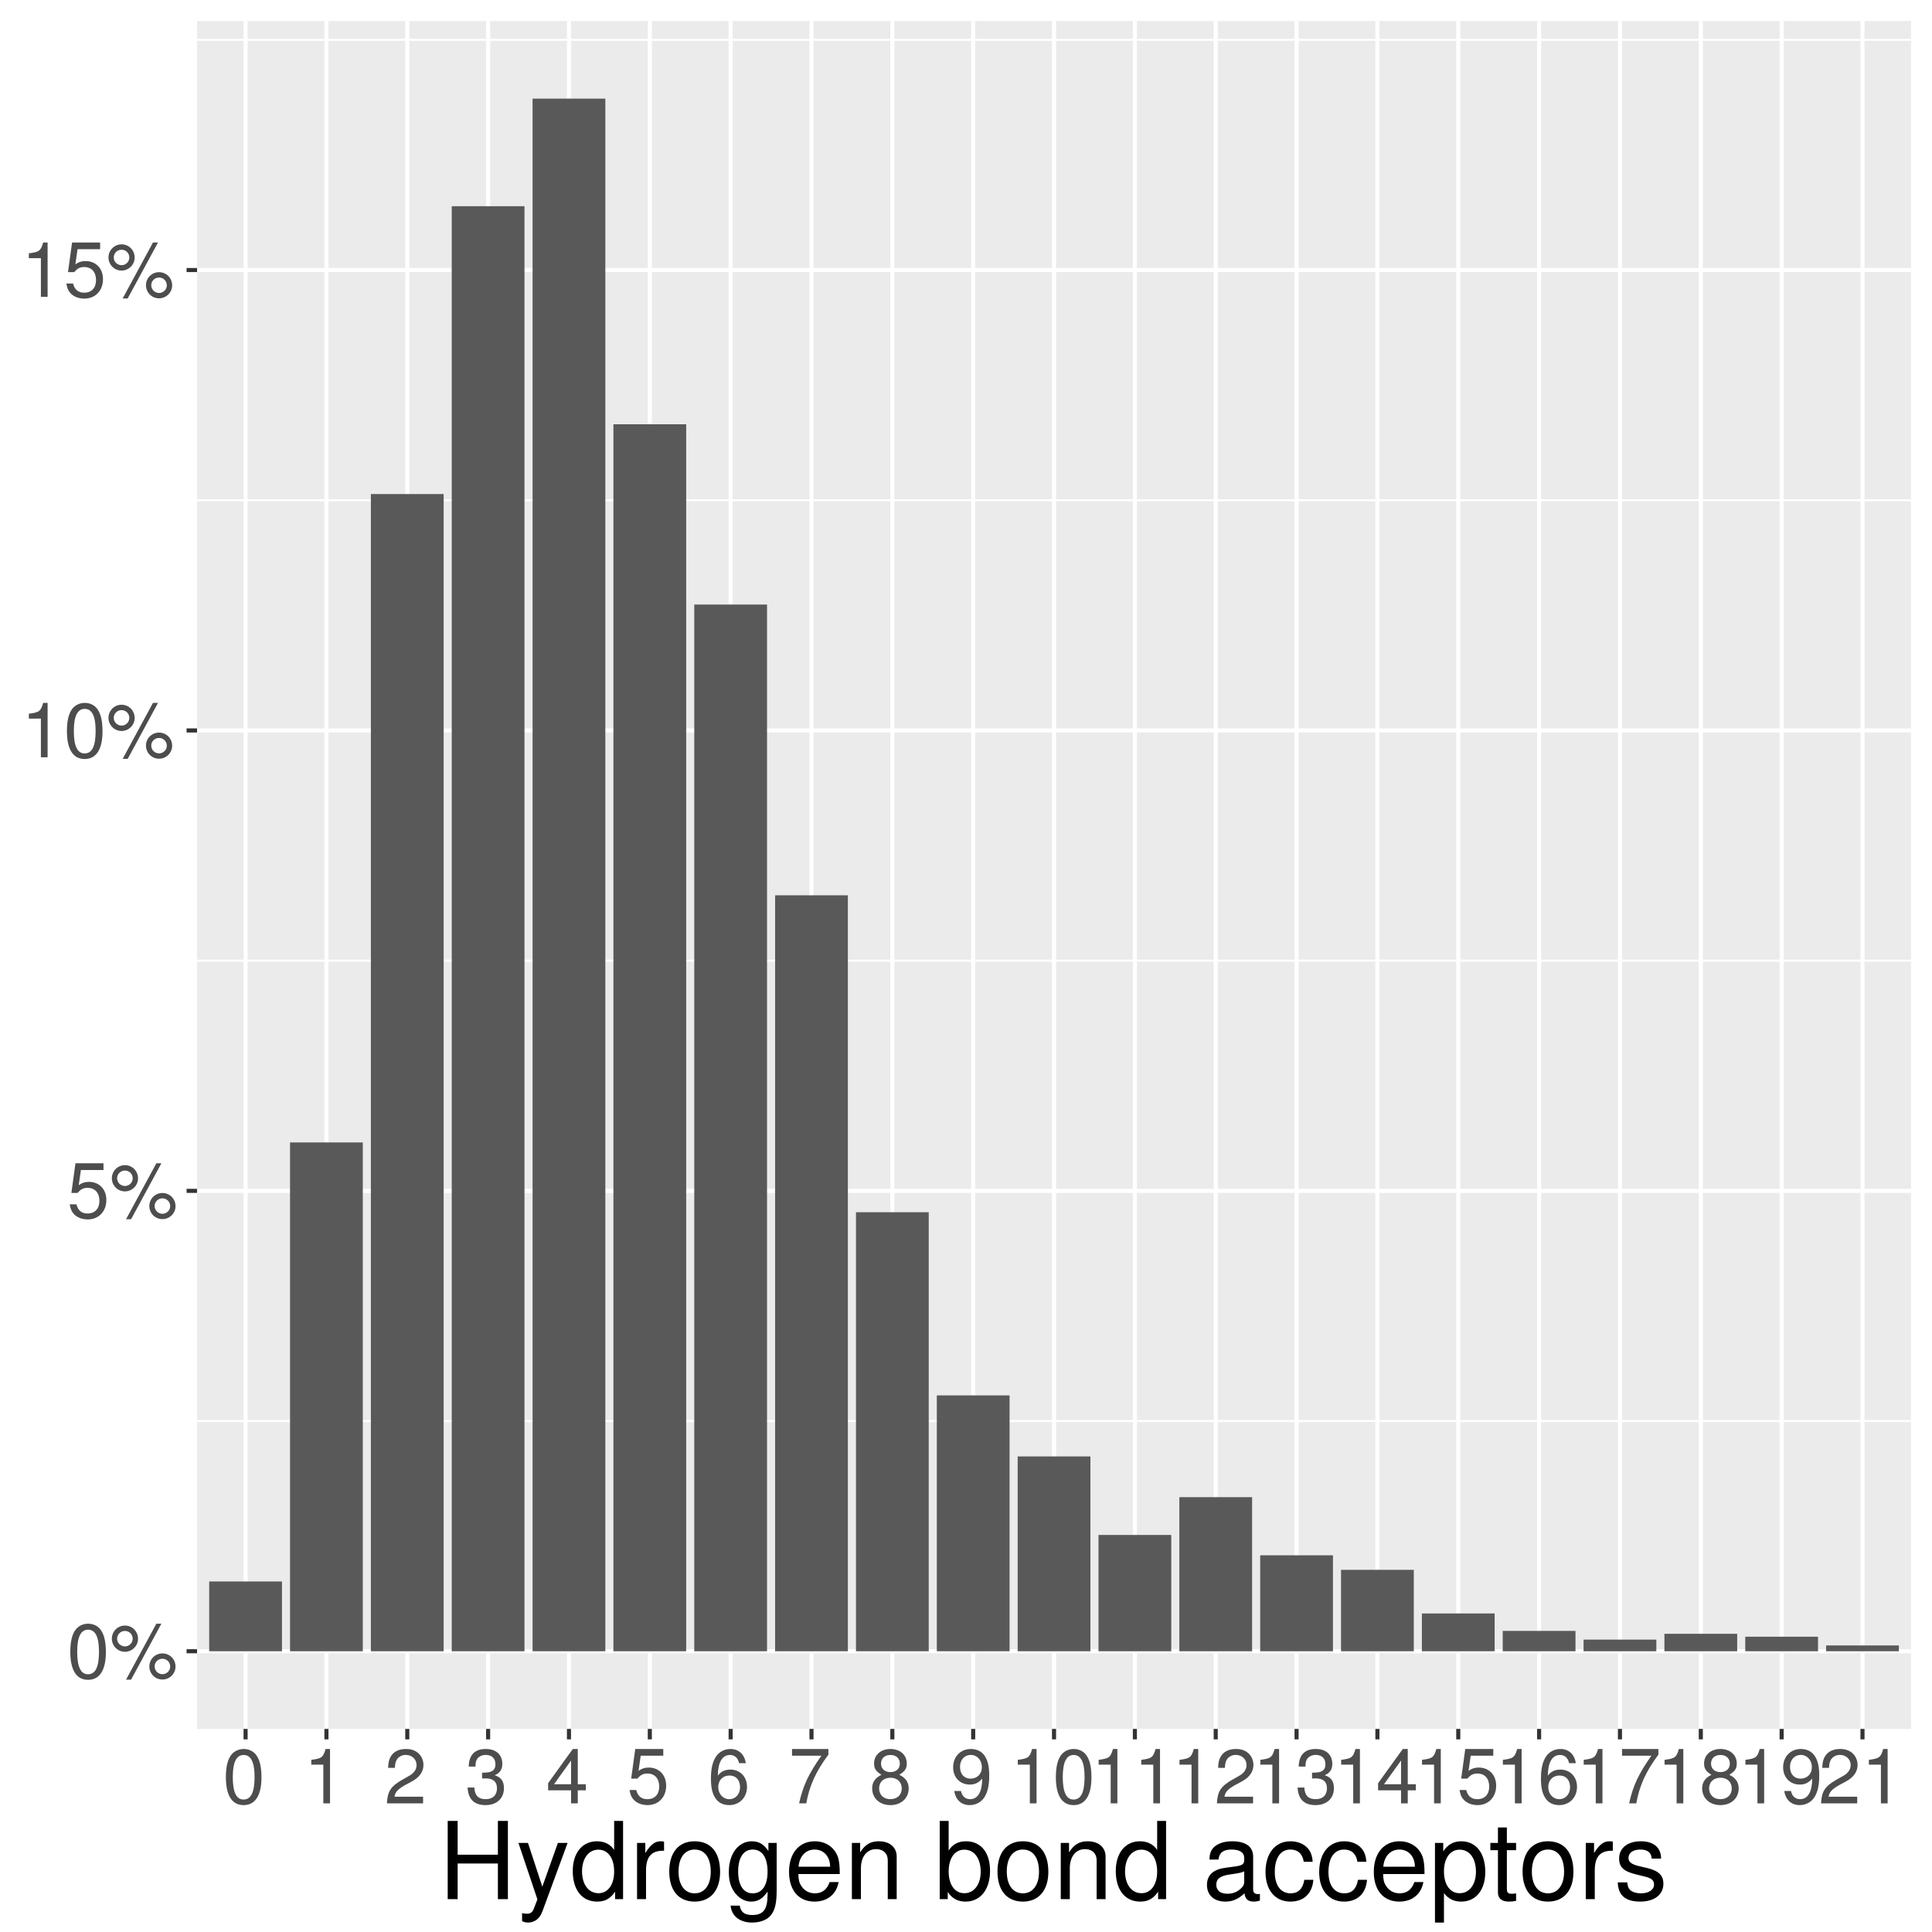 <?xml version="1.0" encoding="UTF-8"?>
<svg xmlns="http://www.w3.org/2000/svg" xmlns:xlink="http://www.w3.org/1999/xlink" width="504pt" height="504pt" viewBox="0 0 504 504" version="1.1">
<defs>
<g>
<symbol overflow="visible" id="glyph0-0">
<path style="stroke:none;" d=""/>
</symbol>
<symbol overflow="visible" id="glyph0-1">
<path style="stroke:none;" d="M 5.5 -14.188 C 4.188 -14.188 2.984 -13.594 2.234 -12.625 C 1.312 -11.375 0.859 -9.484 0.859 -6.859 C 0.859 -2.062 2.453 0.453 5.5 0.453 C 8.5 0.453 10.141 -2.078 10.141 -6.734 C 10.141 -9.5 9.703 -11.344 8.766 -12.625 C 8.016 -13.625 6.844 -14.188 5.5 -14.188 Z M 5.5 -12.625 C 7.406 -12.625 8.344 -10.719 8.344 -6.906 C 8.344 -2.875 7.422 -1 5.453 -1 C 3.594 -1 2.656 -2.953 2.656 -6.844 C 2.656 -10.719 3.594 -12.625 5.5 -12.625 Z M 5.5 -12.625 "/>
</symbol>
<symbol overflow="visible" id="glyph0-2">
<path style="stroke:none;" d="M 3.984 -13.703 C 2.094 -13.703 0.578 -12.156 0.578 -10.281 C 0.578 -8.406 2.094 -6.859 4 -6.859 C 5.859 -6.859 7.406 -8.406 7.406 -10.234 C 7.406 -12.188 5.906 -13.703 3.984 -13.703 Z M 3.984 -12.297 C 5.125 -12.297 6.016 -11.406 6.016 -10.266 C 6.016 -9.156 5.094 -8.266 4 -8.266 C 2.875 -8.266 1.953 -9.156 1.953 -10.281 C 1.953 -11.406 2.859 -12.297 3.984 -12.297 Z M 12.188 -14.188 L 4.281 0.406 L 5.594 0.406 L 13.5 -14.188 Z M 13.766 -6.438 C 11.875 -6.438 10.359 -4.922 10.359 -3.047 C 10.359 -1.141 11.875 0.375 13.781 0.375 C 15.641 0.375 17.188 -1.141 17.188 -3 C 17.188 -4.922 15.688 -6.438 13.766 -6.438 Z M 13.766 -5.047 C 14.906 -5.047 15.797 -4.141 15.797 -3 C 15.797 -1.922 14.875 -1.016 13.781 -1.016 C 12.641 -1.016 11.734 -1.922 11.734 -3.047 C 11.734 -4.141 12.641 -5.047 13.766 -5.047 Z M 13.766 -5.047 "/>
</symbol>
<symbol overflow="visible" id="glyph0-3">
<path style="stroke:none;" d="M 9.516 -14.188 L 2.203 -14.188 L 1.141 -6.453 L 2.766 -6.453 C 3.578 -7.438 4.266 -7.781 5.375 -7.781 C 7.281 -7.781 8.453 -6.484 8.453 -4.375 C 8.453 -2.344 7.281 -1.094 5.359 -1.094 C 3.812 -1.094 2.875 -1.875 2.453 -3.484 L 0.703 -3.484 C 0.938 -2.312 1.141 -1.766 1.562 -1.234 C 2.359 -0.156 3.797 0.453 5.406 0.453 C 8.266 0.453 10.266 -1.625 10.266 -4.625 C 10.266 -7.422 8.406 -9.344 5.688 -9.344 C 4.688 -9.344 3.875 -9.078 3.062 -8.484 L 3.625 -12.438 L 9.516 -12.438 Z M 9.516 -14.188 "/>
</symbol>
<symbol overflow="visible" id="glyph0-4">
<path style="stroke:none;" d="M 5.188 -10.094 L 5.188 0 L 6.938 0 L 6.938 -14.188 L 5.781 -14.188 C 5.156 -12 4.766 -11.703 2.047 -11.359 L 2.047 -10.094 Z M 5.188 -10.094 "/>
</symbol>
<symbol overflow="visible" id="glyph0-5">
<path style="stroke:none;" d="M 10.125 -1.734 L 2.656 -1.734 C 2.844 -2.906 3.484 -3.641 5.219 -4.656 L 7.219 -5.734 C 9.203 -6.812 10.219 -8.281 10.219 -10.016 C 10.219 -11.203 9.734 -12.297 8.906 -13.078 C 8.062 -13.812 7.047 -14.188 5.688 -14.188 C 3.875 -14.188 2.547 -13.562 1.766 -12.344 C 1.266 -11.578 1.047 -10.703 1 -9.266 L 2.766 -9.266 C 2.812 -10.219 2.938 -10.797 3.188 -11.266 C 3.641 -12.125 4.562 -12.641 5.625 -12.641 C 7.219 -12.641 8.422 -11.5 8.422 -9.984 C 8.422 -8.859 7.766 -7.906 6.5 -7.188 L 4.656 -6.141 C 1.703 -4.453 0.844 -3.125 0.688 0 L 10.125 0 Z M 10.125 -1.734 "/>
</symbol>
<symbol overflow="visible" id="glyph0-6">
<path style="stroke:none;" d="M 4.422 -6.5 L 4.641 -6.5 L 5.375 -6.516 C 7.312 -6.516 8.312 -5.641 8.312 -3.938 C 8.312 -2.156 7.219 -1.094 5.375 -1.094 C 3.453 -1.094 2.516 -2.062 2.406 -4.125 L 0.641 -4.125 C 0.719 -2.984 0.922 -2.234 1.266 -1.594 C 1.984 -0.234 3.375 0.453 5.312 0.453 C 8.234 0.453 10.125 -1.281 10.125 -3.953 C 10.125 -5.766 9.422 -6.766 7.719 -7.344 C 9.047 -7.875 9.703 -8.859 9.703 -10.281 C 9.703 -12.719 8.078 -14.188 5.375 -14.188 C 2.516 -14.188 1 -12.625 0.938 -9.594 L 2.703 -9.594 C 2.719 -10.453 2.797 -10.938 3.016 -11.375 C 3.422 -12.156 4.297 -12.641 5.406 -12.641 C 6.953 -12.641 7.906 -11.734 7.906 -10.219 C 7.906 -9.219 7.547 -8.625 6.766 -8.297 C 6.281 -8.094 5.656 -8.016 4.422 -8 Z M 4.422 -6.5 "/>
</symbol>
<symbol overflow="visible" id="glyph0-7">
<path style="stroke:none;" d="M 6.547 -3.406 L 6.547 0 L 8.297 0 L 8.297 -3.406 L 10.406 -3.406 L 10.406 -4.984 L 8.297 -4.984 L 8.297 -14.188 L 7 -14.188 L 0.562 -5.266 L 0.562 -3.406 Z M 6.547 -4.984 L 2.094 -4.984 L 6.547 -11.188 Z M 6.547 -4.984 "/>
</symbol>
<symbol overflow="visible" id="glyph0-8">
<path style="stroke:none;" d="M 9.953 -10.484 C 9.625 -12.797 8.094 -14.188 5.938 -14.188 C 4.375 -14.188 2.984 -13.438 2.141 -12.156 C 1.266 -10.781 0.859 -9.047 0.859 -6.453 C 0.859 -4.062 1.219 -2.562 2.062 -1.297 C 2.812 -0.156 4.062 0.453 5.625 0.453 C 8.312 0.453 10.266 -1.547 10.266 -4.312 C 10.266 -6.953 8.453 -8.812 5.922 -8.812 C 4.516 -8.812 3.422 -8.281 2.656 -7.234 C 2.688 -10.703 3.797 -12.625 5.812 -12.625 C 7.062 -12.625 7.922 -11.844 8.203 -10.484 Z M 5.703 -7.266 C 7.406 -7.266 8.453 -6.078 8.453 -4.188 C 8.453 -2.406 7.266 -1.094 5.641 -1.094 C 4 -1.094 2.766 -2.453 2.766 -4.281 C 2.766 -6.047 3.953 -7.266 5.703 -7.266 Z M 5.703 -7.266 "/>
</symbol>
<symbol overflow="visible" id="glyph0-9">
<path style="stroke:none;" d="M 10.406 -14.188 L 0.922 -14.188 L 0.922 -12.438 L 8.578 -12.438 C 5.203 -7.625 3.812 -4.656 2.766 0 L 4.641 0 C 5.422 -4.547 7.203 -8.438 10.406 -12.703 Z M 10.406 -14.188 "/>
</symbol>
<symbol overflow="visible" id="glyph0-10">
<path style="stroke:none;" d="M 7.812 -7.453 C 9.281 -8.359 9.766 -9.062 9.766 -10.406 C 9.766 -12.641 8.016 -14.188 5.5 -14.188 C 3 -14.188 1.234 -12.625 1.234 -10.406 C 1.234 -9.078 1.703 -8.359 3.156 -7.453 C 1.547 -6.688 0.734 -5.5 0.734 -3.938 C 0.734 -1.344 2.688 0.453 5.5 0.453 C 8.297 0.453 10.266 -1.344 10.266 -3.922 C 10.266 -5.5 9.453 -6.688 7.812 -7.453 Z M 5.5 -12.625 C 7 -12.625 7.953 -11.734 7.953 -10.359 C 7.953 -9.047 6.984 -8.156 5.5 -8.156 C 4 -8.156 3.047 -9.047 3.047 -10.375 C 3.047 -11.734 4 -12.625 5.5 -12.625 Z M 5.5 -6.688 C 7.266 -6.688 8.453 -5.562 8.453 -3.906 C 8.453 -2.203 7.281 -1.094 5.453 -1.094 C 3.734 -1.094 2.547 -2.234 2.547 -3.906 C 2.547 -5.562 3.719 -6.688 5.5 -6.688 Z M 5.5 -6.688 "/>
</symbol>
<symbol overflow="visible" id="glyph0-11">
<path style="stroke:none;" d="M 1.062 -3.234 C 1.406 -0.922 2.922 0.453 5.078 0.453 C 6.656 0.453 8.062 -0.281 8.906 -1.562 C 9.781 -2.938 10.188 -4.688 10.188 -7.266 C 10.188 -9.641 9.812 -11.156 8.984 -12.422 C 8.203 -13.562 6.953 -14.188 5.406 -14.188 C 2.703 -14.188 0.766 -12.188 0.766 -9.406 C 0.766 -6.766 2.562 -4.906 5.125 -4.906 C 6.453 -4.906 7.438 -5.375 8.359 -6.484 C 8.344 -3.016 7.219 -1.094 5.203 -1.094 C 3.953 -1.094 3.094 -1.875 2.812 -3.234 Z M 5.375 -12.641 C 7.016 -12.641 8.266 -11.281 8.266 -9.438 C 8.266 -7.688 7.062 -6.453 5.312 -6.453 C 3.625 -6.453 2.562 -7.641 2.562 -9.547 C 2.562 -11.344 3.734 -12.641 5.375 -12.641 Z M 5.375 -12.641 "/>
</symbol>
<symbol overflow="visible" id="glyph1-0">
<path style="stroke:none;" d=""/>
</symbol>
<symbol overflow="visible" id="glyph1-1">
<path style="stroke:none;" d="M 15.422 -9.297 L 15.422 0 L 18.031 0 L 18.031 -20.406 L 15.422 -20.406 L 15.422 -11.594 L 4.922 -11.594 L 4.922 -20.406 L 2.328 -20.406 L 2.328 0 L 4.922 0 L 4.922 -9.297 Z M 15.422 -9.297 "/>
</symbol>
<symbol overflow="visible" id="glyph1-2">
<path style="stroke:none;" d="M 10.859 -14.672 L 6.797 -3.25 L 3.047 -14.672 L 0.562 -14.672 L 5.516 0.062 L 4.625 2.375 C 4.234 3.422 3.719 3.812 2.75 3.812 C 2.359 3.812 2.016 3.75 1.516 3.641 L 1.516 5.734 C 1.984 5.984 2.469 6.109 3.078 6.109 C 3.844 6.109 4.641 5.859 5.266 5.406 C 5.984 4.875 6.406 4.25 6.859 3.078 L 13.391 -14.672 Z M 10.859 -14.672 "/>
</symbol>
<symbol overflow="visible" id="glyph1-3">
<path style="stroke:none;" d="M 13.859 -20.406 L 11.531 -20.406 L 11.531 -12.828 C 10.562 -14.312 8.984 -15.094 7.031 -15.094 C 3.219 -15.094 0.734 -12.047 0.734 -7.359 C 0.734 -2.406 3.141 0.641 7.109 0.641 C 9.125 0.641 10.531 -0.109 11.781 -1.938 L 11.781 0 L 13.859 0 Z M 7.422 -12.906 C 9.938 -12.906 11.531 -10.703 11.531 -7.172 C 11.531 -3.781 9.906 -1.547 7.453 -1.547 C 4.875 -1.547 3.156 -3.812 3.156 -7.219 C 3.156 -10.641 4.875 -12.906 7.422 -12.906 Z M 7.422 -12.906 "/>
</symbol>
<symbol overflow="visible" id="glyph1-4">
<path style="stroke:none;" d="M 1.938 -14.672 L 1.938 0 L 4.281 0 L 4.281 -7.609 C 4.312 -11.141 5.766 -12.719 8.984 -12.625 L 8.984 -15.016 C 8.594 -15.062 8.375 -15.094 8.094 -15.094 C 6.578 -15.094 5.438 -14.203 4.094 -12.016 L 4.094 -14.672 Z M 1.938 -14.672 "/>
</symbol>
<symbol overflow="visible" id="glyph1-5">
<path style="stroke:none;" d="M 7.609 -15.094 C 3.469 -15.094 1.016 -12.156 1.016 -7.219 C 1.016 -2.266 3.469 0.641 7.641 0.641 C 11.781 0.641 14.281 -2.297 14.281 -7.109 C 14.281 -12.203 11.875 -15.094 7.609 -15.094 Z M 7.641 -12.938 C 10.281 -12.938 11.844 -10.781 11.844 -7.141 C 11.844 -3.672 10.219 -1.516 7.641 -1.516 C 5.047 -1.516 3.438 -3.672 3.438 -7.219 C 3.438 -10.781 5.047 -12.938 7.641 -12.938 Z M 7.641 -12.938 "/>
</symbol>
<symbol overflow="visible" id="glyph1-6">
<path style="stroke:none;" d="M 11.312 -14.672 L 11.312 -12.547 C 10.141 -14.312 8.844 -15.094 7 -15.094 C 3.438 -15.094 0.984 -11.781 0.984 -7.078 C 0.984 -4.625 1.562 -2.828 2.828 -1.344 C 3.922 -0.062 5.312 0.641 6.828 0.641 C 8.594 0.641 9.859 -0.141 11.094 -1.984 L 11.094 -1.234 C 11.094 2.688 10 4.141 7.078 4.141 C 5.094 4.141 4.062 3.359 3.844 1.688 L 1.453 1.688 C 1.688 4.391 3.844 6.109 7.031 6.109 C 9.188 6.109 10.969 5.406 11.922 4.234 C 13.047 2.859 13.469 1.031 13.469 -2.406 L 13.469 -14.672 Z M 7.219 -12.938 C 9.688 -12.938 11.094 -10.859 11.094 -7.141 C 11.094 -3.578 9.656 -1.516 7.219 -1.516 C 4.812 -1.516 3.422 -3.609 3.422 -7.219 C 3.422 -10.812 4.812 -12.938 7.219 -12.938 Z M 7.219 -12.938 "/>
</symbol>
<symbol overflow="visible" id="glyph1-7">
<path style="stroke:none;" d="M 14.359 -6.547 C 14.359 -8.797 14.203 -10.141 13.781 -11.234 C 12.828 -13.641 10.578 -15.094 7.844 -15.094 C 3.75 -15.094 1.125 -11.984 1.125 -7.141 C 1.125 -2.297 3.641 0.641 7.781 0.641 C 11.141 0.641 13.469 -1.266 14.062 -4.453 L 11.703 -4.453 C 11.062 -2.516 9.75 -1.516 7.875 -1.516 C 6.391 -1.516 5.125 -2.188 4.344 -3.422 C 3.781 -4.25 3.578 -5.094 3.562 -6.547 Z M 3.609 -8.453 C 3.812 -11.172 5.453 -12.938 7.812 -12.938 C 10.188 -12.938 11.844 -11.094 11.844 -8.453 Z M 3.609 -8.453 "/>
</symbol>
<symbol overflow="visible" id="glyph1-8">
<path style="stroke:none;" d="M 1.953 -14.672 L 1.953 0 L 4.312 0 L 4.312 -8.094 C 4.312 -11.094 5.875 -13.047 8.281 -13.047 C 10.141 -13.047 11.312 -11.922 11.312 -10.156 L 11.312 0 L 13.641 0 L 13.641 -11.094 C 13.641 -13.531 11.812 -15.094 8.984 -15.094 C 6.797 -15.094 5.406 -14.25 4.109 -12.203 L 4.109 -14.672 Z M 1.953 -14.672 "/>
</symbol>
<symbol overflow="visible" id="glyph1-9">
<path style="stroke:none;" d=""/>
</symbol>
<symbol overflow="visible" id="glyph1-10">
<path style="stroke:none;" d="M 1.516 -20.406 L 1.516 0 L 3.609 0 L 3.609 -1.875 C 4.734 -0.172 6.219 0.641 8.266 0.641 C 12.125 0.641 14.641 -2.516 14.641 -7.391 C 14.641 -12.156 12.266 -15.094 8.375 -15.094 C 6.359 -15.094 4.922 -14.344 3.844 -12.688 L 3.844 -20.406 Z M 7.922 -12.906 C 10.531 -12.906 12.203 -10.641 12.203 -7.141 C 12.203 -3.812 10.469 -1.547 7.922 -1.547 C 5.438 -1.547 3.844 -3.781 3.844 -7.219 C 3.844 -10.672 5.438 -12.906 7.922 -12.906 Z M 7.922 -12.906 "/>
</symbol>
<symbol overflow="visible" id="glyph1-11">
<path style="stroke:none;" d="M 14.984 -1.375 C 14.734 -1.312 14.609 -1.312 14.469 -1.312 C 13.656 -1.312 13.219 -1.734 13.219 -2.469 L 13.219 -11.094 C 13.219 -13.688 11.312 -15.094 7.703 -15.094 C 5.547 -15.094 3.844 -14.469 2.828 -13.391 C 2.156 -12.625 1.875 -11.781 1.812 -10.328 L 4.172 -10.328 C 4.375 -12.125 5.438 -12.938 7.609 -12.938 C 9.75 -12.938 10.891 -12.156 10.891 -10.75 L 10.891 -10.141 C 10.859 -9.125 10.359 -8.766 8.453 -8.516 C 5.156 -8.094 4.641 -7.984 3.75 -7.609 C 2.047 -6.891 1.172 -5.594 1.172 -3.703 C 1.172 -1.031 3.031 0.641 5.984 0.641 C 7.844 0.641 9.328 0 10.969 -1.516 C 11.141 0 11.875 0.641 13.391 0.641 C 13.891 0.641 14.203 0.594 14.984 0.391 Z M 10.891 -4.625 C 10.891 -3.844 10.672 -3.359 9.969 -2.719 C 9.016 -1.844 7.875 -1.406 6.5 -1.406 C 4.672 -1.406 3.609 -2.266 3.609 -3.75 C 3.609 -5.297 4.625 -6.078 7.141 -6.438 C 9.625 -6.781 10.109 -6.891 10.891 -7.25 Z M 10.891 -4.625 "/>
</symbol>
<symbol overflow="visible" id="glyph1-12">
<path style="stroke:none;" d="M 13.188 -9.75 C 13.078 -11.172 12.766 -12.094 12.203 -12.906 C 11.203 -14.281 9.438 -15.094 7.391 -15.094 C 3.422 -15.094 0.875 -11.953 0.875 -7.078 C 0.875 -2.359 3.391 0.641 7.359 0.641 C 10.859 0.641 13.078 -1.453 13.359 -5.047 L 11 -5.047 C 10.609 -2.688 9.406 -1.516 7.422 -1.516 C 4.844 -1.516 3.297 -3.609 3.297 -7.078 C 3.297 -10.75 4.812 -12.938 7.359 -12.938 C 9.328 -12.938 10.562 -11.781 10.844 -9.75 Z M 13.188 -9.75 "/>
</symbol>
<symbol overflow="visible" id="glyph1-13">
<path style="stroke:none;" d="M 1.516 6.109 L 3.859 6.109 L 3.859 -1.547 C 5.094 -0.031 6.469 0.641 8.375 0.641 C 12.188 0.641 14.641 -2.406 14.641 -7.078 C 14.641 -12.016 12.234 -15.094 8.344 -15.094 C 6.359 -15.094 4.766 -14.203 3.672 -12.453 L 3.672 -14.672 L 1.516 -14.672 Z M 7.953 -12.906 C 10.531 -12.906 12.203 -10.641 12.203 -7.141 C 12.203 -3.812 10.5 -1.547 7.953 -1.547 C 5.453 -1.547 3.859 -3.781 3.859 -7.219 C 3.859 -10.672 5.453 -12.906 7.953 -12.906 Z M 7.953 -12.906 "/>
</symbol>
<symbol overflow="visible" id="glyph1-14">
<path style="stroke:none;" d="M 7.109 -14.672 L 4.703 -14.672 L 4.703 -18.703 L 2.375 -18.703 L 2.375 -14.672 L 0.391 -14.672 L 0.391 -12.766 L 2.375 -12.766 L 2.375 -1.688 C 2.375 -0.172 3.391 0.641 5.203 0.641 C 5.828 0.641 6.328 0.594 7.109 0.453 L 7.109 -1.516 C 6.781 -1.422 6.469 -1.406 5.984 -1.406 C 4.984 -1.406 4.703 -1.688 4.703 -2.719 L 4.703 -12.766 L 7.109 -12.766 Z M 7.109 -14.672 "/>
</symbol>
<symbol overflow="visible" id="glyph1-15">
<path style="stroke:none;" d="M 12.266 -10.578 C 12.234 -13.469 10.328 -15.094 6.938 -15.094 C 3.531 -15.094 1.312 -13.328 1.312 -10.609 C 1.312 -8.312 2.484 -7.219 5.969 -6.391 L 8.141 -5.859 C 9.766 -5.453 10.422 -4.875 10.422 -3.844 C 10.422 -2.438 9.047 -1.516 7 -1.516 C 5.734 -1.516 4.672 -1.875 4.094 -2.484 C 3.719 -2.906 3.562 -3.328 3.422 -4.375 L 0.953 -4.375 C 1.062 -0.984 2.969 0.641 6.797 0.641 C 10.5 0.641 12.859 -1.172 12.859 -4 C 12.859 -6.188 11.625 -7.391 8.703 -8.094 L 6.469 -8.625 C 4.562 -9.078 3.75 -9.688 3.75 -10.719 C 3.75 -12.094 4.953 -12.938 6.859 -12.938 C 8.734 -12.938 9.75 -12.125 9.797 -10.578 Z M 12.266 -10.578 "/>
</symbol>
</g>
<clipPath id="clip1">
  <path d="M 51.41 5.48 L 499 5.48 L 499 452 L 51.41 452 Z M 51.41 5.48 "/>
</clipPath>
<clipPath id="clip2">
  <path d="M 51.41 370 L 499 370 L 499 371 L 51.41 371 Z M 51.41 370 "/>
</clipPath>
<clipPath id="clip3">
  <path d="M 51.41 250 L 499 250 L 499 251 L 51.41 251 Z M 51.41 250 "/>
</clipPath>
<clipPath id="clip4">
  <path d="M 51.41 130 L 499 130 L 499 131 L 51.41 131 Z M 51.41 130 "/>
</clipPath>
<clipPath id="clip5">
  <path d="M 51.41 10 L 499 10 L 499 11 L 51.41 11 Z M 51.41 10 "/>
</clipPath>
<clipPath id="clip6">
  <path d="M 51.41 430 L 499.52 430 L 499.52 432 L 51.41 432 Z M 51.41 430 "/>
</clipPath>
<clipPath id="clip7">
  <path d="M 51.41 310 L 499.52 310 L 499.52 312 L 51.41 312 Z M 51.41 310 "/>
</clipPath>
<clipPath id="clip8">
  <path d="M 51.41 190 L 499.52 190 L 499.52 192 L 51.41 192 Z M 51.41 190 "/>
</clipPath>
<clipPath id="clip9">
  <path d="M 51.41 69 L 499.52 69 L 499.52 71 L 51.41 71 Z M 51.41 69 "/>
</clipPath>
<clipPath id="clip10">
  <path d="M 63 5.48 L 65 5.48 L 65 452 L 63 452 Z M 63 5.48 "/>
</clipPath>
<clipPath id="clip11">
  <path d="M 84 5.48 L 86 5.48 L 86 452 L 84 452 Z M 84 5.48 "/>
</clipPath>
<clipPath id="clip12">
  <path d="M 105 5.48 L 107 5.48 L 107 452 L 105 452 Z M 105 5.48 "/>
</clipPath>
<clipPath id="clip13">
  <path d="M 126 5.48 L 128 5.48 L 128 452 L 126 452 Z M 126 5.48 "/>
</clipPath>
<clipPath id="clip14">
  <path d="M 147 5.48 L 149 5.48 L 149 452 L 147 452 Z M 147 5.48 "/>
</clipPath>
<clipPath id="clip15">
  <path d="M 168 5.48 L 171 5.48 L 171 452 L 168 452 Z M 168 5.48 "/>
</clipPath>
<clipPath id="clip16">
  <path d="M 190 5.48 L 192 5.48 L 192 452 L 190 452 Z M 190 5.48 "/>
</clipPath>
<clipPath id="clip17">
  <path d="M 211 5.48 L 213 5.48 L 213 452 L 211 452 Z M 211 5.48 "/>
</clipPath>
<clipPath id="clip18">
  <path d="M 232 5.48 L 234 5.48 L 234 452 L 232 452 Z M 232 5.48 "/>
</clipPath>
<clipPath id="clip19">
  <path d="M 253 5.48 L 255 5.48 L 255 452 L 253 452 Z M 253 5.48 "/>
</clipPath>
<clipPath id="clip20">
  <path d="M 274 5.48 L 276 5.48 L 276 452 L 274 452 Z M 274 5.48 "/>
</clipPath>
<clipPath id="clip21">
  <path d="M 295 5.48 L 297 5.48 L 297 452 L 295 452 Z M 295 5.48 "/>
</clipPath>
<clipPath id="clip22">
  <path d="M 316 5.48 L 318 5.48 L 318 452 L 316 452 Z M 316 5.48 "/>
</clipPath>
<clipPath id="clip23">
  <path d="M 337 5.48 L 339 5.48 L 339 452 L 337 452 Z M 337 5.48 "/>
</clipPath>
<clipPath id="clip24">
  <path d="M 358 5.48 L 360 5.48 L 360 452 L 358 452 Z M 358 5.48 "/>
</clipPath>
<clipPath id="clip25">
  <path d="M 379 5.48 L 381 5.48 L 381 452 L 379 452 Z M 379 5.48 "/>
</clipPath>
<clipPath id="clip26">
  <path d="M 400 5.48 L 403 5.48 L 403 452 L 400 452 Z M 400 5.48 "/>
</clipPath>
<clipPath id="clip27">
  <path d="M 422 5.48 L 424 5.48 L 424 452 L 422 452 Z M 422 5.48 "/>
</clipPath>
<clipPath id="clip28">
  <path d="M 443 5.48 L 445 5.48 L 445 452 L 443 452 Z M 443 5.48 "/>
</clipPath>
<clipPath id="clip29">
  <path d="M 464 5.48 L 466 5.48 L 466 452 L 464 452 Z M 464 5.48 "/>
</clipPath>
<clipPath id="clip30">
  <path d="M 485 5.48 L 487 5.48 L 487 452 L 485 452 Z M 485 5.48 "/>
</clipPath>
</defs>
<g id="surface31">
<rect x="0" y="0" width="504" height="504" style="fill:rgb(100%,100%,100%);fill-opacity:1;stroke:none;"/>
<rect x="0" y="0" width="504" height="504" style="fill:rgb(100%,100%,100%);fill-opacity:1;stroke:none;"/>
<path style="fill:none;stroke-width:1.067;stroke-linecap:round;stroke-linejoin:round;stroke:rgb(100%,100%,100%);stroke-opacity:1;stroke-miterlimit:10;" d="M 0 504 L 504 504 L 504 0 L 0 0 Z M 0 504 "/>
<g clip-path="url(#clip1)" clip-rule="nonzero">
<path style=" stroke:none;fill-rule:nonzero;fill:rgb(92.157%,92.157%,92.157%);fill-opacity:1;" d="M 51.41 451.016 L 498.52 451.016 L 498.52 5.48 L 51.41 5.48 Z M 51.41 451.016 "/>
</g>
<g clip-path="url(#clip2)" clip-rule="nonzero">
<path style="fill:none;stroke-width:0.533;stroke-linecap:butt;stroke-linejoin:round;stroke:rgb(100%,100%,100%);stroke-opacity:1;stroke-miterlimit:10;" d="M 51.41 370.711 L 498.52 370.711 "/>
</g>
<g clip-path="url(#clip3)" clip-rule="nonzero">
<path style="fill:none;stroke-width:0.533;stroke-linecap:butt;stroke-linejoin:round;stroke:rgb(100%,100%,100%);stroke-opacity:1;stroke-miterlimit:10;" d="M 51.41 250.602 L 498.52 250.602 "/>
</g>
<g clip-path="url(#clip4)" clip-rule="nonzero">
<path style="fill:none;stroke-width:0.533;stroke-linecap:butt;stroke-linejoin:round;stroke:rgb(100%,100%,100%);stroke-opacity:1;stroke-miterlimit:10;" d="M 51.41 130.496 L 498.52 130.496 "/>
</g>
<g clip-path="url(#clip5)" clip-rule="nonzero">
<path style="fill:none;stroke-width:0.533;stroke-linecap:butt;stroke-linejoin:round;stroke:rgb(100%,100%,100%);stroke-opacity:1;stroke-miterlimit:10;" d="M 51.41 10.391 L 498.52 10.391 "/>
</g>
<g clip-path="url(#clip6)" clip-rule="nonzero">
<path style="fill:none;stroke-width:1.067;stroke-linecap:butt;stroke-linejoin:round;stroke:rgb(100%,100%,100%);stroke-opacity:1;stroke-miterlimit:10;" d="M 51.41 430.762 L 498.52 430.762 "/>
</g>
<g clip-path="url(#clip7)" clip-rule="nonzero">
<path style="fill:none;stroke-width:1.067;stroke-linecap:butt;stroke-linejoin:round;stroke:rgb(100%,100%,100%);stroke-opacity:1;stroke-miterlimit:10;" d="M 51.41 310.656 L 498.52 310.656 "/>
</g>
<g clip-path="url(#clip8)" clip-rule="nonzero">
<path style="fill:none;stroke-width:1.067;stroke-linecap:butt;stroke-linejoin:round;stroke:rgb(100%,100%,100%);stroke-opacity:1;stroke-miterlimit:10;" d="M 51.41 190.551 L 498.52 190.551 "/>
</g>
<g clip-path="url(#clip9)" clip-rule="nonzero">
<path style="fill:none;stroke-width:1.067;stroke-linecap:butt;stroke-linejoin:round;stroke:rgb(100%,100%,100%);stroke-opacity:1;stroke-miterlimit:10;" d="M 51.41 70.445 L 498.52 70.445 "/>
</g>
<g clip-path="url(#clip10)" clip-rule="nonzero">
<path style="fill:none;stroke-width:1.067;stroke-linecap:butt;stroke-linejoin:round;stroke:rgb(100%,100%,100%);stroke-opacity:1;stroke-miterlimit:10;" d="M 64.066 451.016 L 64.066 5.48 "/>
</g>
<g clip-path="url(#clip11)" clip-rule="nonzero">
<path style="fill:none;stroke-width:1.067;stroke-linecap:butt;stroke-linejoin:round;stroke:rgb(100%,100%,100%);stroke-opacity:1;stroke-miterlimit:10;" d="M 85.156 451.016 L 85.156 5.48 "/>
</g>
<g clip-path="url(#clip12)" clip-rule="nonzero">
<path style="fill:none;stroke-width:1.067;stroke-linecap:butt;stroke-linejoin:round;stroke:rgb(100%,100%,100%);stroke-opacity:1;stroke-miterlimit:10;" d="M 106.246 451.016 L 106.246 5.48 "/>
</g>
<g clip-path="url(#clip13)" clip-rule="nonzero">
<path style="fill:none;stroke-width:1.067;stroke-linecap:butt;stroke-linejoin:round;stroke:rgb(100%,100%,100%);stroke-opacity:1;stroke-miterlimit:10;" d="M 127.336 451.016 L 127.336 5.48 "/>
</g>
<g clip-path="url(#clip14)" clip-rule="nonzero">
<path style="fill:none;stroke-width:1.067;stroke-linecap:butt;stroke-linejoin:round;stroke:rgb(100%,100%,100%);stroke-opacity:1;stroke-miterlimit:10;" d="M 148.426 451.016 L 148.426 5.48 "/>
</g>
<g clip-path="url(#clip15)" clip-rule="nonzero">
<path style="fill:none;stroke-width:1.067;stroke-linecap:butt;stroke-linejoin:round;stroke:rgb(100%,100%,100%);stroke-opacity:1;stroke-miterlimit:10;" d="M 169.516 451.016 L 169.516 5.48 "/>
</g>
<g clip-path="url(#clip16)" clip-rule="nonzero">
<path style="fill:none;stroke-width:1.067;stroke-linecap:butt;stroke-linejoin:round;stroke:rgb(100%,100%,100%);stroke-opacity:1;stroke-miterlimit:10;" d="M 190.605 451.016 L 190.605 5.48 "/>
</g>
<g clip-path="url(#clip17)" clip-rule="nonzero">
<path style="fill:none;stroke-width:1.067;stroke-linecap:butt;stroke-linejoin:round;stroke:rgb(100%,100%,100%);stroke-opacity:1;stroke-miterlimit:10;" d="M 211.695 451.016 L 211.695 5.48 "/>
</g>
<g clip-path="url(#clip18)" clip-rule="nonzero">
<path style="fill:none;stroke-width:1.067;stroke-linecap:butt;stroke-linejoin:round;stroke:rgb(100%,100%,100%);stroke-opacity:1;stroke-miterlimit:10;" d="M 232.785 451.016 L 232.785 5.48 "/>
</g>
<g clip-path="url(#clip19)" clip-rule="nonzero">
<path style="fill:none;stroke-width:1.067;stroke-linecap:butt;stroke-linejoin:round;stroke:rgb(100%,100%,100%);stroke-opacity:1;stroke-miterlimit:10;" d="M 253.875 451.016 L 253.875 5.48 "/>
</g>
<g clip-path="url(#clip20)" clip-rule="nonzero">
<path style="fill:none;stroke-width:1.067;stroke-linecap:butt;stroke-linejoin:round;stroke:rgb(100%,100%,100%);stroke-opacity:1;stroke-miterlimit:10;" d="M 274.965 451.016 L 274.965 5.48 "/>
</g>
<g clip-path="url(#clip21)" clip-rule="nonzero">
<path style="fill:none;stroke-width:1.067;stroke-linecap:butt;stroke-linejoin:round;stroke:rgb(100%,100%,100%);stroke-opacity:1;stroke-miterlimit:10;" d="M 296.055 451.016 L 296.055 5.48 "/>
</g>
<g clip-path="url(#clip22)" clip-rule="nonzero">
<path style="fill:none;stroke-width:1.067;stroke-linecap:butt;stroke-linejoin:round;stroke:rgb(100%,100%,100%);stroke-opacity:1;stroke-miterlimit:10;" d="M 317.145 451.016 L 317.145 5.48 "/>
</g>
<g clip-path="url(#clip23)" clip-rule="nonzero">
<path style="fill:none;stroke-width:1.067;stroke-linecap:butt;stroke-linejoin:round;stroke:rgb(100%,100%,100%);stroke-opacity:1;stroke-miterlimit:10;" d="M 338.234 451.016 L 338.234 5.48 "/>
</g>
<g clip-path="url(#clip24)" clip-rule="nonzero">
<path style="fill:none;stroke-width:1.067;stroke-linecap:butt;stroke-linejoin:round;stroke:rgb(100%,100%,100%);stroke-opacity:1;stroke-miterlimit:10;" d="M 359.324 451.016 L 359.324 5.48 "/>
</g>
<g clip-path="url(#clip25)" clip-rule="nonzero">
<path style="fill:none;stroke-width:1.067;stroke-linecap:butt;stroke-linejoin:round;stroke:rgb(100%,100%,100%);stroke-opacity:1;stroke-miterlimit:10;" d="M 380.418 451.016 L 380.418 5.48 "/>
</g>
<g clip-path="url(#clip26)" clip-rule="nonzero">
<path style="fill:none;stroke-width:1.067;stroke-linecap:butt;stroke-linejoin:round;stroke:rgb(100%,100%,100%);stroke-opacity:1;stroke-miterlimit:10;" d="M 401.508 451.016 L 401.508 5.48 "/>
</g>
<g clip-path="url(#clip27)" clip-rule="nonzero">
<path style="fill:none;stroke-width:1.067;stroke-linecap:butt;stroke-linejoin:round;stroke:rgb(100%,100%,100%);stroke-opacity:1;stroke-miterlimit:10;" d="M 422.598 451.016 L 422.598 5.48 "/>
</g>
<g clip-path="url(#clip28)" clip-rule="nonzero">
<path style="fill:none;stroke-width:1.067;stroke-linecap:butt;stroke-linejoin:round;stroke:rgb(100%,100%,100%);stroke-opacity:1;stroke-miterlimit:10;" d="M 443.688 451.016 L 443.688 5.48 "/>
</g>
<g clip-path="url(#clip29)" clip-rule="nonzero">
<path style="fill:none;stroke-width:1.067;stroke-linecap:butt;stroke-linejoin:round;stroke:rgb(100%,100%,100%);stroke-opacity:1;stroke-miterlimit:10;" d="M 464.777 451.016 L 464.777 5.48 "/>
</g>
<g clip-path="url(#clip30)" clip-rule="nonzero">
<path style="fill:none;stroke-width:1.067;stroke-linecap:butt;stroke-linejoin:round;stroke:rgb(100%,100%,100%);stroke-opacity:1;stroke-miterlimit:10;" d="M 485.867 451.016 L 485.867 5.48 "/>
</g>
<path style=" stroke:none;fill-rule:nonzero;fill:rgb(34.902%,34.902%,34.902%);fill-opacity:1;" d="M 54.574 430.762 L 73.555 430.762 L 73.555 412.559 L 54.574 412.559 Z M 54.574 430.762 "/>
<path style=" stroke:none;fill-rule:nonzero;fill:rgb(34.902%,34.902%,34.902%);fill-opacity:1;" d="M 75.664 430.762 L 94.645 430.762 L 94.645 298.027 L 75.664 298.027 Z M 75.664 430.762 "/>
<path style=" stroke:none;fill-rule:nonzero;fill:rgb(34.902%,34.902%,34.902%);fill-opacity:1;" d="M 96.754 430.762 L 115.734 430.762 L 115.734 128.883 L 96.754 128.883 Z M 96.754 430.762 "/>
<path style=" stroke:none;fill-rule:nonzero;fill:rgb(34.902%,34.902%,34.902%);fill-opacity:1;" d="M 117.844 430.762 L 136.824 430.762 L 136.824 53.793 L 117.844 53.793 Z M 117.844 430.762 "/>
<path style=" stroke:none;fill-rule:nonzero;fill:rgb(34.902%,34.902%,34.902%);fill-opacity:1;" d="M 138.934 430.762 L 157.914 430.762 L 157.914 25.73 L 138.934 25.73 Z M 138.934 430.762 "/>
<path style=" stroke:none;fill-rule:nonzero;fill:rgb(34.902%,34.902%,34.902%);fill-opacity:1;" d="M 160.023 430.762 L 179.004 430.762 L 179.004 110.68 L 160.023 110.68 Z M 160.023 430.762 "/>
<path style=" stroke:none;fill-rule:nonzero;fill:rgb(34.902%,34.902%,34.902%);fill-opacity:1;" d="M 181.113 430.762 L 200.094 430.762 L 200.094 157.707 L 181.113 157.707 Z M 181.113 430.762 "/>
<path style=" stroke:none;fill-rule:nonzero;fill:rgb(34.902%,34.902%,34.902%);fill-opacity:1;" d="M 202.203 430.762 L 221.184 430.762 L 221.184 233.555 L 202.203 233.555 Z M 202.203 430.762 "/>
<path style=" stroke:none;fill-rule:nonzero;fill:rgb(34.902%,34.902%,34.902%);fill-opacity:1;" d="M 223.297 430.762 L 242.277 430.762 L 242.277 316.23 L 223.297 316.23 Z M 223.297 430.762 "/>
<path style=" stroke:none;fill-rule:nonzero;fill:rgb(34.902%,34.902%,34.902%);fill-opacity:1;" d="M 244.387 430.762 L 263.367 430.762 L 263.367 364.016 L 244.387 364.016 Z M 244.387 430.762 "/>
<path style=" stroke:none;fill-rule:nonzero;fill:rgb(34.902%,34.902%,34.902%);fill-opacity:1;" d="M 265.477 430.762 L 284.457 430.762 L 284.457 379.941 L 265.477 379.941 Z M 265.477 430.762 "/>
<path style=" stroke:none;fill-rule:nonzero;fill:rgb(34.902%,34.902%,34.902%);fill-opacity:1;" d="M 286.566 430.762 L 305.547 430.762 L 305.547 400.422 L 286.566 400.422 Z M 286.566 430.762 "/>
<path style=" stroke:none;fill-rule:nonzero;fill:rgb(34.902%,34.902%,34.902%);fill-opacity:1;" d="M 307.656 430.762 L 326.637 430.762 L 326.637 390.562 L 307.656 390.562 Z M 307.656 430.762 "/>
<path style=" stroke:none;fill-rule:nonzero;fill:rgb(34.902%,34.902%,34.902%);fill-opacity:1;" d="M 328.746 430.762 L 347.727 430.762 L 347.727 405.73 L 328.746 405.73 Z M 328.746 430.762 "/>
<path style=" stroke:none;fill-rule:nonzero;fill:rgb(34.902%,34.902%,34.902%);fill-opacity:1;" d="M 349.836 430.762 L 368.816 430.762 L 368.816 409.523 L 349.836 409.523 Z M 349.836 430.762 "/>
<path style=" stroke:none;fill-rule:nonzero;fill:rgb(34.902%,34.902%,34.902%);fill-opacity:1;" d="M 370.926 430.762 L 389.906 430.762 L 389.906 420.902 L 370.926 420.902 Z M 370.926 430.762 "/>
<path style=" stroke:none;fill-rule:nonzero;fill:rgb(34.902%,34.902%,34.902%);fill-opacity:1;" d="M 392.016 430.762 L 410.996 430.762 L 410.996 425.453 L 392.016 425.453 Z M 392.016 430.762 "/>
<path style=" stroke:none;fill-rule:nonzero;fill:rgb(34.902%,34.902%,34.902%);fill-opacity:1;" d="M 413.105 430.762 L 432.086 430.762 L 432.086 427.727 L 413.105 427.727 Z M 413.105 430.762 "/>
<path style=" stroke:none;fill-rule:nonzero;fill:rgb(34.902%,34.902%,34.902%);fill-opacity:1;" d="M 434.195 430.762 L 453.176 430.762 L 453.176 426.211 L 434.195 426.211 Z M 434.195 430.762 "/>
<path style=" stroke:none;fill-rule:nonzero;fill:rgb(34.902%,34.902%,34.902%);fill-opacity:1;" d="M 455.285 430.762 L 474.266 430.762 L 474.266 426.969 L 455.285 426.969 Z M 455.285 430.762 "/>
<path style=" stroke:none;fill-rule:nonzero;fill:rgb(34.902%,34.902%,34.902%);fill-opacity:1;" d="M 476.375 430.762 L 495.355 430.762 L 495.355 429.246 L 476.375 429.246 Z M 476.375 430.762 "/>
<g style="fill:rgb(30.196%,30.196%,30.196%);fill-opacity:1;">
  <use xlink:href="#glyph0-1" x="17.48" y="437.762"/>
  <use xlink:href="#glyph0-2" x="28.601" y="437.762"/>
</g>
<g style="fill:rgb(30.196%,30.196%,30.196%);fill-opacity:1;">
  <use xlink:href="#glyph0-3" x="17.48" y="317.656"/>
  <use xlink:href="#glyph0-2" x="28.601" y="317.656"/>
</g>
<g style="fill:rgb(30.196%,30.196%,30.196%);fill-opacity:1;">
  <use xlink:href="#glyph0-4" x="5.48" y="197.551"/>
  <use xlink:href="#glyph0-1" x="16.601" y="197.551"/>
  <use xlink:href="#glyph0-2" x="27.721" y="197.551"/>
</g>
<g style="fill:rgb(30.196%,30.196%,30.196%);fill-opacity:1;">
  <use xlink:href="#glyph0-4" x="5.48" y="77.445"/>
  <use xlink:href="#glyph0-3" x="16.601" y="77.445"/>
  <use xlink:href="#glyph0-2" x="27.721" y="77.445"/>
</g>
<path style="fill:none;stroke-width:1.067;stroke-linecap:butt;stroke-linejoin:round;stroke:rgb(20%,20%,20%);stroke-opacity:1;stroke-miterlimit:10;" d="M 48.672 430.762 L 51.41 430.762 "/>
<path style="fill:none;stroke-width:1.067;stroke-linecap:butt;stroke-linejoin:round;stroke:rgb(20%,20%,20%);stroke-opacity:1;stroke-miterlimit:10;" d="M 48.672 310.656 L 51.41 310.656 "/>
<path style="fill:none;stroke-width:1.067;stroke-linecap:butt;stroke-linejoin:round;stroke:rgb(20%,20%,20%);stroke-opacity:1;stroke-miterlimit:10;" d="M 48.672 190.551 L 51.41 190.551 "/>
<path style="fill:none;stroke-width:1.067;stroke-linecap:butt;stroke-linejoin:round;stroke:rgb(20%,20%,20%);stroke-opacity:1;stroke-miterlimit:10;" d="M 48.672 70.445 L 51.41 70.445 "/>
<path style="fill:none;stroke-width:1.067;stroke-linecap:butt;stroke-linejoin:round;stroke:rgb(20%,20%,20%);stroke-opacity:1;stroke-miterlimit:10;" d="M 64.066 453.754 L 64.066 451.016 "/>
<path style="fill:none;stroke-width:1.067;stroke-linecap:butt;stroke-linejoin:round;stroke:rgb(20%,20%,20%);stroke-opacity:1;stroke-miterlimit:10;" d="M 85.156 453.754 L 85.156 451.016 "/>
<path style="fill:none;stroke-width:1.067;stroke-linecap:butt;stroke-linejoin:round;stroke:rgb(20%,20%,20%);stroke-opacity:1;stroke-miterlimit:10;" d="M 106.246 453.754 L 106.246 451.016 "/>
<path style="fill:none;stroke-width:1.067;stroke-linecap:butt;stroke-linejoin:round;stroke:rgb(20%,20%,20%);stroke-opacity:1;stroke-miterlimit:10;" d="M 127.336 453.754 L 127.336 451.016 "/>
<path style="fill:none;stroke-width:1.067;stroke-linecap:butt;stroke-linejoin:round;stroke:rgb(20%,20%,20%);stroke-opacity:1;stroke-miterlimit:10;" d="M 148.426 453.754 L 148.426 451.016 "/>
<path style="fill:none;stroke-width:1.067;stroke-linecap:butt;stroke-linejoin:round;stroke:rgb(20%,20%,20%);stroke-opacity:1;stroke-miterlimit:10;" d="M 169.516 453.754 L 169.516 451.016 "/>
<path style="fill:none;stroke-width:1.067;stroke-linecap:butt;stroke-linejoin:round;stroke:rgb(20%,20%,20%);stroke-opacity:1;stroke-miterlimit:10;" d="M 190.605 453.754 L 190.605 451.016 "/>
<path style="fill:none;stroke-width:1.067;stroke-linecap:butt;stroke-linejoin:round;stroke:rgb(20%,20%,20%);stroke-opacity:1;stroke-miterlimit:10;" d="M 211.695 453.754 L 211.695 451.016 "/>
<path style="fill:none;stroke-width:1.067;stroke-linecap:butt;stroke-linejoin:round;stroke:rgb(20%,20%,20%);stroke-opacity:1;stroke-miterlimit:10;" d="M 232.785 453.754 L 232.785 451.016 "/>
<path style="fill:none;stroke-width:1.067;stroke-linecap:butt;stroke-linejoin:round;stroke:rgb(20%,20%,20%);stroke-opacity:1;stroke-miterlimit:10;" d="M 253.875 453.754 L 253.875 451.016 "/>
<path style="fill:none;stroke-width:1.067;stroke-linecap:butt;stroke-linejoin:round;stroke:rgb(20%,20%,20%);stroke-opacity:1;stroke-miterlimit:10;" d="M 274.965 453.754 L 274.965 451.016 "/>
<path style="fill:none;stroke-width:1.067;stroke-linecap:butt;stroke-linejoin:round;stroke:rgb(20%,20%,20%);stroke-opacity:1;stroke-miterlimit:10;" d="M 296.055 453.754 L 296.055 451.016 "/>
<path style="fill:none;stroke-width:1.067;stroke-linecap:butt;stroke-linejoin:round;stroke:rgb(20%,20%,20%);stroke-opacity:1;stroke-miterlimit:10;" d="M 317.145 453.754 L 317.145 451.016 "/>
<path style="fill:none;stroke-width:1.067;stroke-linecap:butt;stroke-linejoin:round;stroke:rgb(20%,20%,20%);stroke-opacity:1;stroke-miterlimit:10;" d="M 338.234 453.754 L 338.234 451.016 "/>
<path style="fill:none;stroke-width:1.067;stroke-linecap:butt;stroke-linejoin:round;stroke:rgb(20%,20%,20%);stroke-opacity:1;stroke-miterlimit:10;" d="M 359.324 453.754 L 359.324 451.016 "/>
<path style="fill:none;stroke-width:1.067;stroke-linecap:butt;stroke-linejoin:round;stroke:rgb(20%,20%,20%);stroke-opacity:1;stroke-miterlimit:10;" d="M 380.418 453.754 L 380.418 451.016 "/>
<path style="fill:none;stroke-width:1.067;stroke-linecap:butt;stroke-linejoin:round;stroke:rgb(20%,20%,20%);stroke-opacity:1;stroke-miterlimit:10;" d="M 401.508 453.754 L 401.508 451.016 "/>
<path style="fill:none;stroke-width:1.067;stroke-linecap:butt;stroke-linejoin:round;stroke:rgb(20%,20%,20%);stroke-opacity:1;stroke-miterlimit:10;" d="M 422.598 453.754 L 422.598 451.016 "/>
<path style="fill:none;stroke-width:1.067;stroke-linecap:butt;stroke-linejoin:round;stroke:rgb(20%,20%,20%);stroke-opacity:1;stroke-miterlimit:10;" d="M 443.688 453.754 L 443.688 451.016 "/>
<path style="fill:none;stroke-width:1.067;stroke-linecap:butt;stroke-linejoin:round;stroke:rgb(20%,20%,20%);stroke-opacity:1;stroke-miterlimit:10;" d="M 464.777 453.754 L 464.777 451.016 "/>
<path style="fill:none;stroke-width:1.067;stroke-linecap:butt;stroke-linejoin:round;stroke:rgb(20%,20%,20%);stroke-opacity:1;stroke-miterlimit:10;" d="M 485.867 453.754 L 485.867 451.016 "/>
<g style="fill:rgb(30.196%,30.196%,30.196%);fill-opacity:1;">
  <use xlink:href="#glyph0-1" x="58.066" y="470.445"/>
</g>
<g style="fill:rgb(30.196%,30.196%,30.196%);fill-opacity:1;">
  <use xlink:href="#glyph0-4" x="79.156" y="470.445"/>
</g>
<g style="fill:rgb(30.196%,30.196%,30.196%);fill-opacity:1;">
  <use xlink:href="#glyph0-5" x="100.246" y="470.445"/>
</g>
<g style="fill:rgb(30.196%,30.196%,30.196%);fill-opacity:1;">
  <use xlink:href="#glyph0-6" x="121.336" y="470.445"/>
</g>
<g style="fill:rgb(30.196%,30.196%,30.196%);fill-opacity:1;">
  <use xlink:href="#glyph0-7" x="142.426" y="470.445"/>
</g>
<g style="fill:rgb(30.196%,30.196%,30.196%);fill-opacity:1;">
  <use xlink:href="#glyph0-3" x="163.516" y="470.445"/>
</g>
<g style="fill:rgb(30.196%,30.196%,30.196%);fill-opacity:1;">
  <use xlink:href="#glyph0-8" x="184.605" y="470.445"/>
</g>
<g style="fill:rgb(30.196%,30.196%,30.196%);fill-opacity:1;">
  <use xlink:href="#glyph0-9" x="205.695" y="470.445"/>
</g>
<g style="fill:rgb(30.196%,30.196%,30.196%);fill-opacity:1;">
  <use xlink:href="#glyph0-10" x="226.785" y="470.445"/>
</g>
<g style="fill:rgb(30.196%,30.196%,30.196%);fill-opacity:1;">
  <use xlink:href="#glyph0-11" x="247.875" y="470.445"/>
</g>
<g style="fill:rgb(30.196%,30.196%,30.196%);fill-opacity:1;">
  <use xlink:href="#glyph0-4" x="263.465" y="470.445"/>
  <use xlink:href="#glyph0-1" x="274.585" y="470.445"/>
</g>
<g style="fill:rgb(30.196%,30.196%,30.196%);fill-opacity:1;">
  <use xlink:href="#glyph0-4" x="284.555" y="470.445"/>
  <use xlink:href="#glyph0-4" x="295.675" y="470.445"/>
</g>
<g style="fill:rgb(30.196%,30.196%,30.196%);fill-opacity:1;">
  <use xlink:href="#glyph0-4" x="305.645" y="470.445"/>
  <use xlink:href="#glyph0-5" x="316.765" y="470.445"/>
</g>
<g style="fill:rgb(30.196%,30.196%,30.196%);fill-opacity:1;">
  <use xlink:href="#glyph0-4" x="326.734" y="470.445"/>
  <use xlink:href="#glyph0-6" x="337.854" y="470.445"/>
</g>
<g style="fill:rgb(30.196%,30.196%,30.196%);fill-opacity:1;">
  <use xlink:href="#glyph0-4" x="347.824" y="470.445"/>
  <use xlink:href="#glyph0-7" x="358.944" y="470.445"/>
</g>
<g style="fill:rgb(30.196%,30.196%,30.196%);fill-opacity:1;">
  <use xlink:href="#glyph0-4" x="368.918" y="470.445"/>
  <use xlink:href="#glyph0-3" x="380.038" y="470.445"/>
</g>
<g style="fill:rgb(30.196%,30.196%,30.196%);fill-opacity:1;">
  <use xlink:href="#glyph0-4" x="390.008" y="470.445"/>
  <use xlink:href="#glyph0-8" x="401.128" y="470.445"/>
</g>
<g style="fill:rgb(30.196%,30.196%,30.196%);fill-opacity:1;">
  <use xlink:href="#glyph0-4" x="411.098" y="470.445"/>
  <use xlink:href="#glyph0-9" x="422.218" y="470.445"/>
</g>
<g style="fill:rgb(30.196%,30.196%,30.196%);fill-opacity:1;">
  <use xlink:href="#glyph0-4" x="432.188" y="470.445"/>
  <use xlink:href="#glyph0-10" x="443.308" y="470.445"/>
</g>
<g style="fill:rgb(30.196%,30.196%,30.196%);fill-opacity:1;">
  <use xlink:href="#glyph0-4" x="453.277" y="470.445"/>
  <use xlink:href="#glyph0-11" x="464.397" y="470.445"/>
</g>
<g style="fill:rgb(30.196%,30.196%,30.196%);fill-opacity:1;">
  <use xlink:href="#glyph0-5" x="474.367" y="470.445"/>
  <use xlink:href="#glyph0-4" x="485.487" y="470.445"/>
</g>
<g style="fill:rgb(0%,0%,0%);fill-opacity:1;">
  <use xlink:href="#glyph1-1" x="114.465" y="495.428"/>
  <use xlink:href="#glyph1-2" x="134.681" y="495.428"/>
  <use xlink:href="#glyph1-3" x="148.681" y="495.428"/>
  <use xlink:href="#glyph1-4" x="164.249" y="495.428"/>
  <use xlink:href="#glyph1-5" x="173.573" y="495.428"/>
  <use xlink:href="#glyph1-6" x="189.142" y="495.428"/>
  <use xlink:href="#glyph1-7" x="204.71" y="495.428"/>
  <use xlink:href="#glyph1-8" x="220.278" y="495.428"/>
  <use xlink:href="#glyph1-9" x="235.847" y="495.428"/>
  <use xlink:href="#glyph1-10" x="243.631" y="495.428"/>
  <use xlink:href="#glyph1-5" x="259.199" y="495.428"/>
  <use xlink:href="#glyph1-8" x="274.768" y="495.428"/>
  <use xlink:href="#glyph1-3" x="290.336" y="495.428"/>
  <use xlink:href="#glyph1-9" x="305.904" y="495.428"/>
  <use xlink:href="#glyph1-11" x="313.688" y="495.428"/>
  <use xlink:href="#glyph1-12" x="329.257" y="495.428"/>
  <use xlink:href="#glyph1-12" x="343.257" y="495.428"/>
  <use xlink:href="#glyph1-7" x="357.257" y="495.428"/>
  <use xlink:href="#glyph1-13" x="372.825" y="495.428"/>
  <use xlink:href="#glyph1-14" x="388.394" y="495.428"/>
  <use xlink:href="#glyph1-5" x="396.178" y="495.428"/>
  <use xlink:href="#glyph1-4" x="411.746" y="495.428"/>
  <use xlink:href="#glyph1-15" x="421.07" y="495.428"/>
</g>
</g>
</svg>
